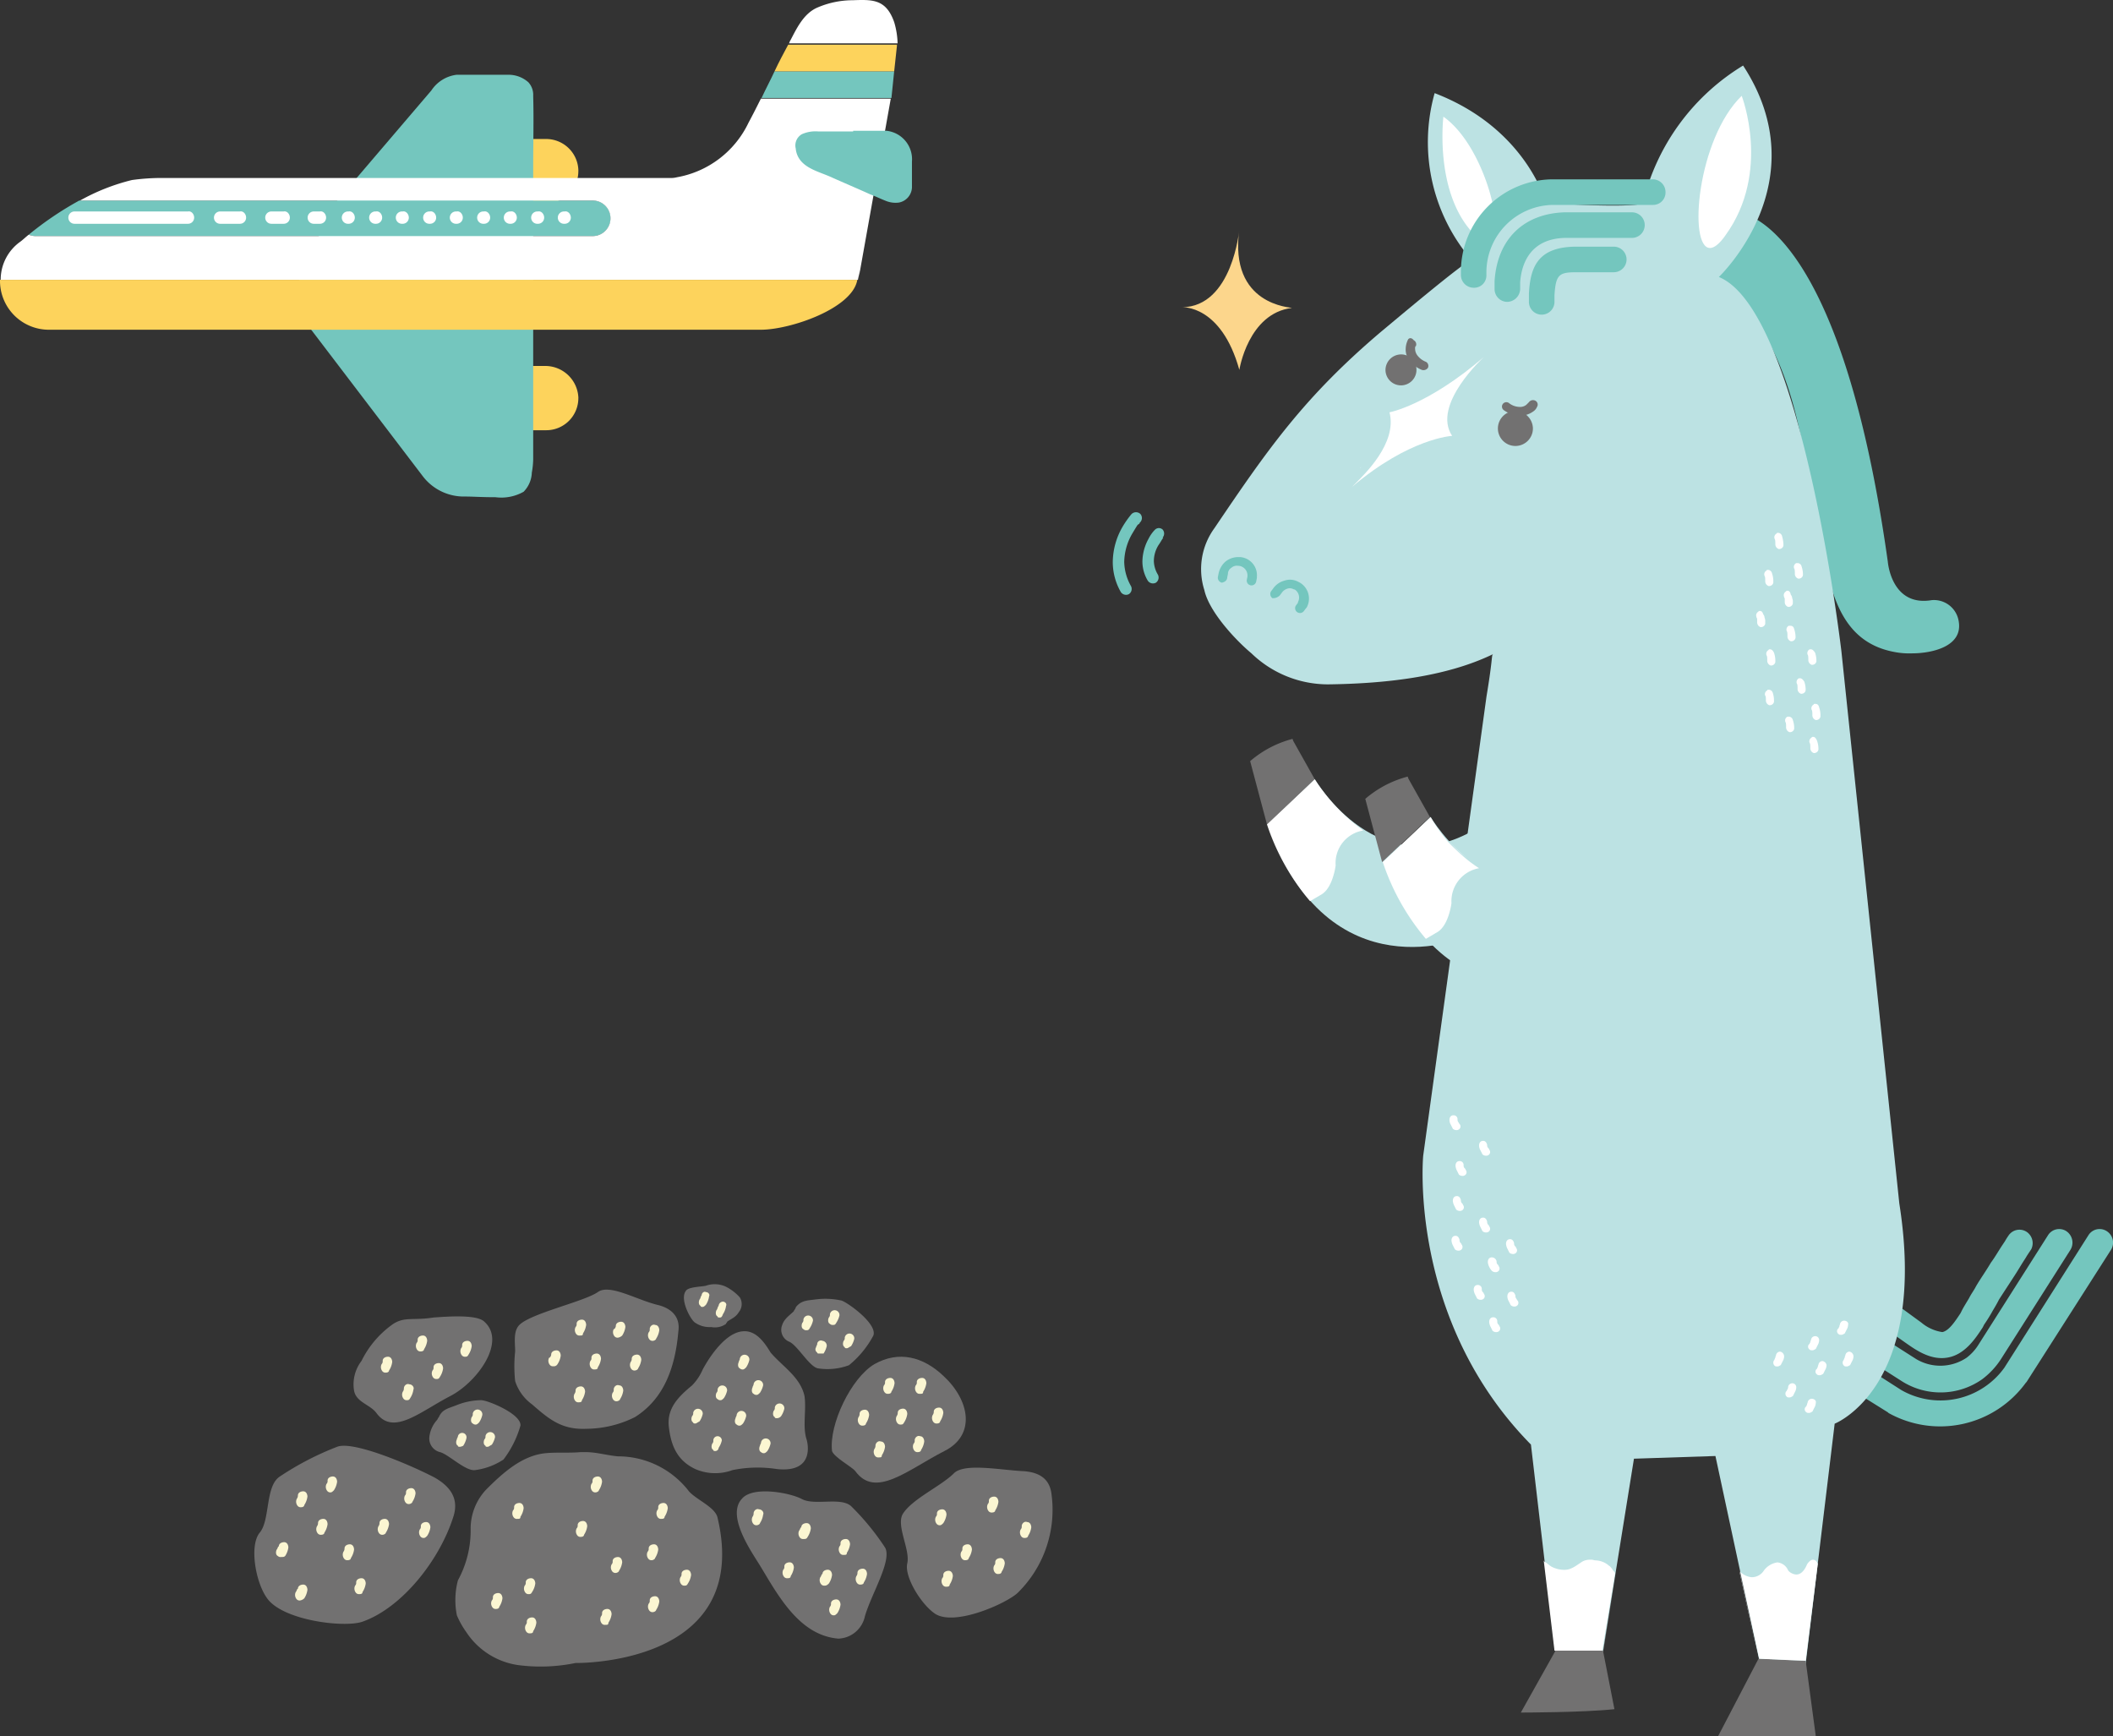 <svg xmlns="http://www.w3.org/2000/svg" viewBox="0 0 199.38 163.821">
  <rect x="0" y="0" width="199.38" height="163.821" fill="#333333" stroke="none"/>
  <defs>
    <style>
      .cls-1 {
        fill: #74c6be;
      }

      .cls-2 {
        fill: #bce2e3;
      }

      .cls-3 {
        fill: #727171;
      }

      .cls-4 {
        fill: #fff;
      }

      .cls-5 {
        fill: #92aca9;
      }

      .cls-6 {
        fill: #e4f3fa;
      }

      .cls-7 {
        fill: #fcd68c;
      }

      .cls-8 {
        fill: #fdd35c;
      }

      .cls-9 {
        fill: #fbf6d2;
      }
    </style>
  </defs>
  <g id="그룹_666" data-name="그룹 666" transform="translate(-858 -114.817)">
    <g id="그룹_664" data-name="그룹 664">
      <g id="그룹_662" data-name="그룹 662" transform="translate(963 121)">
        <path id="패스_1987" data-name="패스 1987" class="cls-1" d="M90.622,21.8s9.594,0,14.233,32.976c0,0,.318,4.257,4.13,3.622a2.36,2.36,0,0,1,2.542,1.906c.508,2.478-2.542,3.113-4.384,3.113a7.246,7.246,0,0,1-1.652-.127c-5.909-1.08-6.227-7.307-7.243-12.009-1.207-5.718-1.716-11.437-4.321-16.647-1.652-3.177-4.321-5.274-6.926-7.752Z" transform="translate(-31.722 -7.949)"/>
        <path id="패스_1988" data-name="패스 1988" class="cls-1" d="M127.952,173.086h0a1.242,1.242,0,0,0-1.716.381,5.86,5.86,0,0,0-.318.508l-.254.381c-.381.572-.7,1.144-1.08,1.652-.445.762-.953,1.461-1.4,2.224-.191.381-.445.7-.635,1.08-.254.445-.508.826-.7,1.207l-.127.254c-.508.762-1.08,1.652-1.716,1.779a3.969,3.969,0,0,1-1.97-.89l-1.652-1.207a1.226,1.226,0,0,0-1.461,1.97l1.716,1.207c.826.572,2.224,1.588,3.812,1.334,1.652-.254,2.669-1.779,3.368-2.859l.127-.254a15.2,15.2,0,0,0,.826-1.334c.191-.318.381-.635.572-1.017.445-.7.953-1.461,1.4-2.16.381-.572.7-1.144,1.08-1.716l.191-.318.381-.572a1.291,1.291,0,0,0-.445-1.652" transform="translate(-41.731 -63.038)"/>
        <path id="패스_1989" data-name="패스 1989" class="cls-1" d="M130.657,172.986a1.242,1.242,0,0,0-1.716.381L122.4,183.661a4.576,4.576,0,0,1-1.144,1.271,4.454,4.454,0,0,1-4.765.127l-2.986-1.906a1.243,1.243,0,0,0-1.334,2.1l2.986,1.906a6.82,6.82,0,0,0,7.561-.191,7.416,7.416,0,0,0,1.779-1.906l6.544-10.293a1.3,1.3,0,0,0-.381-1.779" transform="translate(-40.687 -63.001)"/>
        <path id="패스_1990" data-name="패스 1990" class="cls-1" d="M133.959,172.986a1.242,1.242,0,0,0-1.716.381L124.3,185.884a7.436,7.436,0,0,1-9.721,2.1l-2.478-1.588a1.243,1.243,0,0,0-1.334,2.1l2.542,1.588.064.064a10,10,0,0,0,12.962-2.859l.064-.064L134.4,174.7a1.288,1.288,0,0,0-.445-1.716" transform="translate(-40.176 -63.001)"/>
        <path id="패스_1991" data-name="패스 1991" class="cls-2" d="M34.083,102.869s-1.461,15.44,10.166,27.258l2.287,19.506h4.511l2.923-18.172,7.688-.254,4.321,20.142h4.13l2.8-23.192s8.832-3.431,6.1-20.777l-5.464-52.1s-3.749-32.15-11.564-35.327c0,0,9.467-8.959,2.287-19.951A20.852,20.852,0,0,0,54.8,13.025s-.762.381-7.053.064H45.711S43.932,5.973,35.163,2.605a17.062,17.062,0,0,0,3.495,15.758c-.254-.254-8.2,6.481-8.451,6.672-7.37,6.227-10.8,11.183-15.821,18.617a6.557,6.557,0,0,0-.953,5.846c.445,2.033,2.923,4.7,4.448,5.973a10.4,10.4,0,0,0,7.243,2.923c5.083-.064,10.992-.635,15.567-2.859-.191.127,0,.191-.635,4Z" transform="translate(-4.792 0)"/>
        <path id="패스_1992" data-name="패스 1992" class="cls-3" d="M24.466,100.191l2.033,3.622-4.511,4.257L20.4,102.1a10.034,10.034,0,0,1,4-2.1Z" transform="translate(-7.438 -36.462)"/>
        <path id="패스_1993" data-name="패스 1993" class="cls-3" d="M89.9,243.907h9.213l-.953-7.116-4.448-.191Z" transform="translate(-32.779 -86.268)"/>
        <path id="패스_1994" data-name="패스 1994" class="cls-3" d="M63.84,235.464l-3.24,5.782s5.846,0,8.832-.318l-1.08-5.528H63.84Z" transform="translate(-22.096 -85.831)"/>
        <path id="패스_1995" data-name="패스 1995" class="cls-4" d="M74.007,224,72.8,231.307v.064h0L74.007,224h0" transform="translate(-26.544 -81.674)"/>
        <path id="패스_1996" data-name="패스 1996" class="cls-4" d="M68.511,221.9h-.191a1.449,1.449,0,0,0-.7.191l-.572.381a2.968,2.968,0,0,1-.635.318,1.759,1.759,0,0,1-.572.064,2.589,2.589,0,0,1-1.144-.318c-.191-.127-.318-.254-.508-.381a.286.286,0,0,1-.191-.191l1.017,8.514h4.511l1.207-7.307c0-.064-.127-.191-.127-.191-.064-.064-.127-.127-.127-.191-.127-.127-.191-.254-.318-.318a2.018,2.018,0,0,0-1.271-.508c-.127,0-.254-.064-.381-.064" transform="translate(-23.335 -80.908)"/>
        <path id="패스_1997" data-name="패스 1997" class="cls-5" d="M65.7,235.5Z" transform="translate(-23.955 -85.867)"/>
        <path id="패스_1998" data-name="패스 1998" class="cls-4" d="M93.1,223.6l1.779,8.324h0l-1.779-8.2V223.6" transform="translate(-33.946 -81.528)"/>
        <path id="패스_1999" data-name="패스 1999" class="cls-4" d="M100.062,221.9c-.318,0-.572.445-.572.445-.318.762-.7.953-1.017.953a1.116,1.116,0,0,1-.762-.381,1.221,1.221,0,0,0-1.017-.762,1.929,1.929,0,0,0-1.271.762,1.345,1.345,0,0,1-1.144.635,1.711,1.711,0,0,1-1.08-.508l1.779,8.2h0l2.732.127,1.652.064,1.144-9.15c-.127-.318-.318-.381-.445-.381" transform="translate(-33.982 -80.908)"/>
        <path id="패스_2000" data-name="패스 2000" class="cls-5" d="M95.9,236.6h0l2.732.127Z" transform="translate(-34.967 -86.268)"/>
        <path id="패스_2001" data-name="패스 2001" class="cls-4" d="M49.048,7.6s-.89,7.243,2.923,11.119a1.848,1.848,0,0,0,1.271.762c1.906,0-.127-9.022-4.194-11.882" transform="translate(-17.851 -2.771)"/>
        <path id="패스_2002" data-name="패스 2002" class="cls-4" d="M91.06,4.5c-4.194,4.066-5.083,14.36-2.986,14.36.381,0,.89-.381,1.461-1.207C93.856,11.68,91.06,4.5,91.06,4.5" transform="translate(-31.716 -1.641)"/>
        <path id="패스_2003" data-name="패스 2003" class="cls-6" d="M36.827,59.6l-.127.127s.064,0,.127-.127Z" transform="translate(-13.381 -21.731)"/>
        <path id="패스_2004" data-name="패스 2004" class="cls-1" d="M16.49,74.906l.064-.318a.667.667,0,0,1,.318-.572.768.768,0,0,1,.635-.191h.064a.912.912,0,0,1,.826.953v.064l-.064.318a.449.449,0,0,0,.89.127l.064-.318h0v-.127A1.714,1.714,0,0,0,17.7,73H17.57a1.942,1.942,0,0,0-1.271.445,2.063,2.063,0,0,0-.635,1.144l-.064.318a.483.483,0,0,0,.381.508c.318-.064.508-.254.508-.508" transform="translate(-5.688 -26.617)"/>
        <path id="패스_2005" data-name="패스 2005" class="cls-1" d="M24.288,77.85l.191-.254a.988.988,0,0,1,.508-.381.752.752,0,0,1,.635.064h.064A.908.908,0,0,1,26,78.485v.064l-.191.254a.458.458,0,0,0,.762.508l.191-.254h0l.064-.064a1.755,1.755,0,0,0-.635-2.351l-.127-.064a1.625,1.625,0,0,0-1.334-.127,1.894,1.894,0,0,0-1.08.762l-.191.254a.493.493,0,0,0,.127.635.868.868,0,0,0,.7-.254" transform="translate(-8.531 -27.845)"/>
        <path id="패스_2006" data-name="패스 2006" class="cls-4" d="M51.281,162.7h0c-.254,0-.381.191-.381.445a1.178,1.178,0,0,0,.127.445l.191.381a.485.485,0,0,0,.318.127.382.382,0,0,0,.254-.064.336.336,0,0,0,.064-.508h0c0-.064-.064-.127-.127-.191a.382.382,0,0,1-.064-.254.366.366,0,0,0-.381-.381" transform="translate(-18.559 -59.323)"/>
        <path id="패스_2007" data-name="패스 2007" class="cls-4" d="M50.381,155.9h0c-.254,0-.381.191-.381.445a.918.918,0,0,0,.127.445l.191.381a.485.485,0,0,0,.318.127.382.382,0,0,0,.254-.064.336.336,0,0,0,.064-.508c-.064-.064-.064-.127-.127-.191a.382.382,0,0,1-.064-.254.366.366,0,0,0-.381-.381" transform="translate(-18.231 -56.844)"/>
        <path id="패스_2008" data-name="패스 2008" class="cls-4" d="M56.081,177h0c-.254,0-.381.191-.381.445a1.178,1.178,0,0,0,.127.445,1.329,1.329,0,0,0,.254.381.485.485,0,0,0,.318.127.382.382,0,0,0,.254-.064.336.336,0,0,0,.064-.508c0-.064-.064-.127-.127-.191a.382.382,0,0,1-.064-.254.464.464,0,0,0-.445-.381" transform="translate(-20.309 -64.537)"/>
        <path id="패스_2009" data-name="패스 2009" class="cls-4" d="M58.981,182.1h0c-.254,0-.381.191-.381.445a.918.918,0,0,0,.127.445l.191.381a.485.485,0,0,0,.318.127.382.382,0,0,0,.254-.064.336.336,0,0,0,.064-.508c-.064-.064-.064-.127-.127-.191a.382.382,0,0,1-.064-.254q-.1-.381-.381-.381" transform="translate(-21.367 -66.397)"/>
        <path id="패스_2010" data-name="패스 2010" class="cls-4" d="M56.281,185.9h0c-.254,0-.381.191-.381.445a1.178,1.178,0,0,0,.127.445l.191.381a.485.485,0,0,0,.318.127.382.382,0,0,0,.254-.064.336.336,0,0,0,.064-.508c0-.064-.064-.127-.127-.191a.382.382,0,0,1-.064-.254.366.366,0,0,0-.381-.381" transform="translate(-20.382 -67.782)"/>
        <path id="패스_2011" data-name="패스 2011" class="cls-4" d="M53.981,181.1h0c-.254,0-.381.191-.381.445a1.178,1.178,0,0,0,.127.445l.191.381a.485.485,0,0,0,.318.127.382.382,0,0,0,.254-.064.336.336,0,0,0,.064-.508c0-.064-.064-.127-.127-.191a.382.382,0,0,1-.064-.254.366.366,0,0,0-.381-.381" transform="translate(-19.543 -66.032)"/>
        <path id="패스_2012" data-name="패스 2012" class="cls-4" d="M58.781,174.3h0c-.254,0-.381.191-.381.445a1.178,1.178,0,0,0,.127.445l.191.381a.485.485,0,0,0,.318.127.382.382,0,0,0,.254-.064.336.336,0,0,0,.064-.508c0-.064-.064-.127-.127-.191a.382.382,0,0,1-.064-.254q-.1-.381-.381-.381" transform="translate(-21.294 -63.553)"/>
        <path id="패스_2013" data-name="패스 2013" class="cls-4" d="M50.681,173.8h0c-.254,0-.381.191-.381.445a1.178,1.178,0,0,0,.127.445l.191.381a.485.485,0,0,0,.318.127.382.382,0,0,0,.254-.064.336.336,0,0,0,.064-.508c0-.064-.064-.127-.127-.191a.382.382,0,0,1-.064-.254q-.1-.381-.381-.381" transform="translate(-18.34 -63.37)"/>
        <path id="패스_2014" data-name="패스 2014" class="cls-4" d="M50.881,167.9h0c-.254,0-.381.191-.381.445a1.178,1.178,0,0,0,.127.445l.191.381a.485.485,0,0,0,.318.127.382.382,0,0,0,.254-.064.336.336,0,0,0,.064-.508c0-.064-.064-.127-.127-.191a.382.382,0,0,1-.064-.254q-.1-.381-.381-.381" transform="translate(-18.413 -61.219)"/>
        <path id="패스_2015" data-name="패스 2015" class="cls-4" d="M54.781,159.7h0c-.254,0-.381.191-.381.445a.918.918,0,0,0,.127.445l.191.381a.485.485,0,0,0,.318.127.382.382,0,0,0,.254-.064.336.336,0,0,0,.064-.508c0-.064-.064-.127-.127-.191a.382.382,0,0,1-.064-.254q-.1-.381-.381-.381" transform="translate(-19.835 -58.229)"/>
        <path id="패스_2016" data-name="패스 2016" class="cls-4" d="M54.781,171.1h0c-.254,0-.381.191-.381.445a1.178,1.178,0,0,0,.127.445l.191.381a.485.485,0,0,0,.318.127.382.382,0,0,0,.254-.064.336.336,0,0,0,.064-.508c0-.064-.064-.127-.127-.191a.382.382,0,0,1-.064-.254q-.1-.381-.381-.381" transform="translate(-19.835 -62.386)"/>
        <path id="패스_2017" data-name="패스 2017" class="cls-4" d="M100.532,195.7a.4.4,0,0,0-.381.318.48.48,0,0,1-.064.254c-.064.064-.064.191-.127.191a.385.385,0,0,0,.064.508c.064.064.127.064.254.064s.191-.064.318-.127l.191-.381a.918.918,0,0,0,.127-.445.366.366,0,0,0-.381-.381h0" transform="translate(-36.422 -71.355)"/>
        <path id="패스_2018" data-name="패스 2018" class="cls-4" d="M98.732,191a.4.4,0,0,0-.381.318c0,.064-.064.127-.064.254-.064.064-.064.191-.127.254a.385.385,0,0,0,.064.508c.064.064.127.064.254.064s.191-.064.318-.127l.191-.381a.918.918,0,0,0,.127-.445.464.464,0,0,0-.381-.445h0" transform="translate(-35.766 -69.642)"/>
        <path id="패스_2019" data-name="패스 2019" class="cls-4" d="M108.221,186.4a.4.4,0,0,0-.381.318c0,.064-.064.127-.064.254-.064.064-.064.191-.127.191a.331.331,0,0,0,.064.508c.064.064.127.064.254.064s.191-.064.318-.127l.191-.381a.918.918,0,0,0,.127-.445c.064-.191-.127-.381-.381-.381h0" transform="translate(-39.218 -67.965)"/>
        <path id="패스_2020" data-name="패스 2020" class="cls-4" d="M105.021,192.4a.4.4,0,0,0-.381.318c0,.064-.064.127-.064.254-.064.064-.064.191-.127.191a.331.331,0,0,0,.064.508c.064.064.127.064.254.064s.191-.064.318-.127l.191-.381a.918.918,0,0,0,.127-.445.461.461,0,0,0-.381-.381h0" transform="translate(-38.052 -70.152)"/>
        <path id="패스_2021" data-name="패스 2021" class="cls-4" d="M103.921,188.7a.4.4,0,0,0-.381.318c0,.064-.064.127-.064.254-.064.064-.064.191-.127.191a.331.331,0,0,0,.064.508c.064.064.127.064.254.064s.191-.064.318-.127l.191-.381a.918.918,0,0,0,.127-.445.366.366,0,0,0-.381-.381h0" transform="translate(-37.651 -68.803)"/>
        <path id="패스_2022" data-name="패스 2022" class="cls-4" d="M109.032,191a.4.4,0,0,0-.381.318c0,.064-.064.127-.064.254-.064.064-.064.191-.127.254a.385.385,0,0,0,.064.508c.064.064.127.064.254.064s.191-.064.318-.127h0l.191-.381a.918.918,0,0,0,.127-.445.464.464,0,0,0-.381-.445h0" transform="translate(-39.521 -69.642)"/>
        <path id="패스_2023" data-name="패스 2023" class="cls-4" d="M103.421,198a.4.4,0,0,0-.381.318c0,.064-.064.127-.064.254-.064.064-.064.191-.127.191a.331.331,0,0,0,.064.508c.064.064.127.064.254.064s.191-.064.318-.127l.191-.381a.919.919,0,0,0,.127-.445c.064-.191-.127-.381-.381-.381h0" transform="translate(-37.468 -72.194)"/>
        <path id="패스_2024" data-name="패스 2024" class="cls-4" d="M103.8,99.7c-.064,0-.127,0-.127.064a.4.4,0,0,0-.191.508c.064.064.064.318.064.445v.064a.478.478,0,0,0,.318.445h.064a.4.4,0,0,0,.381-.318v-.127a2.284,2.284,0,0,0-.127-.7c-.127-.318-.254-.381-.381-.381" transform="translate(-37.724 -36.352)"/>
        <path id="패스_2025" data-name="패스 2025" class="cls-4" d="M97.4,86.7c-.064,0-.127,0-.127.064a.4.4,0,0,0-.191.508c.064.064.064.318.064.445v.064a.478.478,0,0,0,.318.445h.064a.4.4,0,0,0,.381-.318v-.191a2.284,2.284,0,0,0-.127-.7c-.127-.254-.254-.318-.381-.318" transform="translate(-35.391 -31.612)"/>
        <path id="패스_2026" data-name="패스 2026" class="cls-4" d="M103.5,86.7h-.127a.4.4,0,0,0-.191.508c.064.064.064.318.064.445v.064a.478.478,0,0,0,.318.445h.064a.4.4,0,0,0,.381-.318v-.127a2.284,2.284,0,0,0-.127-.7c-.127-.191-.254-.318-.381-.318" transform="translate(-37.615 -31.612)"/>
        <path id="패스_2027" data-name="패스 2027" class="cls-4" d="M95.9,81c-.064,0-.127,0-.127.064a.4.4,0,0,0-.191.508c0,.064.064.127.064.191v.318a.478.478,0,0,0,.318.445h.064a.4.4,0,0,0,.381-.318v-.191a.806.806,0,0,0-.064-.381.485.485,0,0,0-.127-.318c-.064-.254-.191-.318-.318-.318" transform="translate(-34.844 -29.534)"/>
        <path id="패스_2028" data-name="패스 2028" class="cls-4" d="M101.5,73.9h-.127a.4.4,0,0,0-.191.508c.064.064.064.318.064.445v.064a.478.478,0,0,0,.318.445h.064a.4.4,0,0,0,.381-.318v-.127a2.284,2.284,0,0,0-.127-.7.384.384,0,0,0-.381-.318" transform="translate(-36.886 -26.945)"/>
        <path id="패스_2029" data-name="패스 2029" class="cls-4" d="M100.4,83.2h-.127a.4.4,0,0,0-.191.508c.064.064.064.318.064.445v.064a.478.478,0,0,0,.318.445h.064a.4.4,0,0,0,.381-.318v-.127a2.284,2.284,0,0,0-.127-.7c-.064-.254-.191-.318-.381-.318" transform="translate(-36.484 -30.336)"/>
        <path id="패스_2030" data-name="패스 2030" class="cls-4" d="M98.6,69.4c-.064,0-.127,0-.127.064a.4.4,0,0,0-.191.508c.064.064.064.318.064.445v.064a.478.478,0,0,0,.318.445h.064a.4.4,0,0,0,.381-.318V70.48a3.188,3.188,0,0,0-.127-.762A.4.4,0,0,0,98.6,69.4" transform="translate(-35.828 -25.304)"/>
        <path id="패스_2031" data-name="패스 2031" class="cls-4" d="M97.1,74.9c-.064,0-.127,0-.127.064a.4.4,0,0,0-.191.508c.064.064.064.318.064.445v.064a.478.478,0,0,0,.318.445h.064a.4.4,0,0,0,.381-.318v-.191a2.284,2.284,0,0,0-.127-.7A.4.4,0,0,0,97.1,74.9" transform="translate(-35.281 -27.31)"/>
        <path id="패스_2032" data-name="패스 2032" class="cls-4" d="M100,78c-.064,0-.127,0-.127.064a.4.4,0,0,0-.191.508c0,.064.064.127.064.191v.318a.478.478,0,0,0,.318.445h.064a.4.4,0,0,0,.381-.318V79.08a.806.806,0,0,0-.064-.381.485.485,0,0,0-.127-.318c-.064-.318-.191-.381-.318-.381" transform="translate(-36.339 -28.44)"/>
        <path id="패스_2033" data-name="패스 2033" class="cls-4" d="M101.9,91h-.127a.4.4,0,0,0-.191.508c.064.064.064.318.064.445v.064a.478.478,0,0,0,.318.445h.064a.4.4,0,0,0,.381-.318v-.127a2.284,2.284,0,0,0-.127-.7c-.127-.191-.254-.318-.381-.318" transform="translate(-37.031 -33.18)"/>
        <path id="패스_2034" data-name="패스 2034" class="cls-4" d="M100.2,96.7h-.127a.4.4,0,0,0-.191.508c.064.064.064.318.064.445v.064a.478.478,0,0,0,.318.445h.064a.4.4,0,0,0,.381-.318v-.127a2.284,2.284,0,0,0-.127-.7.4.4,0,0,0-.381-.318" transform="translate(-36.412 -35.258)"/>
        <path id="패스_2035" data-name="패스 2035" class="cls-4" d="M104.1,94.8c-.064,0-.127,0-.127.064a.4.4,0,0,0-.191.508h0c.064.064.064.318.064.445v.064a.478.478,0,0,0,.318.445h.064a.4.4,0,0,0,.381-.318v-.191a2.284,2.284,0,0,0-.127-.7c-.064-.254-.191-.318-.381-.318" transform="translate(-37.834 -34.566)"/>
        <path id="패스_2036" data-name="패스 2036" class="cls-4" d="M97.2,92.7c-.064,0-.127,0-.127.064a.4.4,0,0,0-.191.508c.064,0,.064.254.064.381v.064a.478.478,0,0,0,.318.445h.064a.4.4,0,0,0,.381-.318v-.191a2.284,2.284,0,0,0-.127-.7A.4.4,0,0,0,97.2,92.7" transform="translate(-35.318 -33.8)"/>
        <path id="패스_2037" data-name="패스 2037" class="cls-2" d="M27.448,106s6.163,10.547,15.694,4.384l-1.334,10.484S28.782,126.523,23,110.321Z" transform="translate(-8.386 -38.649)"/>
        <path id="패스_2038" data-name="패스 2038" class="cls-4" d="M30,106" transform="translate(-10.938 -38.649)"/>
        <path id="패스_2039" data-name="패스 2039" class="cls-4" d="M27.411,106h0m0,0,0,0h0m0,0a16.134,16.134,0,0,0,4.638,4.7h0a16.134,16.134,0,0,1-4.638-4.7M22.9,110.257a21.94,21.94,0,0,0,4.066,7.243h0a22.62,22.62,0,0,1-4.066-7.243" transform="translate(-8.35 -38.649)"/>
        <path id="패스_2040" data-name="패스 2040" class="cls-4" d="M27.411,106h0L22.9,110.257a21.94,21.94,0,0,0,4.066,7.243l1.08-.635c1.08-.635,1.334-2.732,1.334-2.732a3.111,3.111,0,0,1,2.605-3.3A17.85,17.85,0,0,1,27.411,106Z" transform="translate(-8.35 -38.649)"/>
        <path id="패스_2041" data-name="패스 2041" class="cls-3" d="M41.566,105.791l2.033,3.622-4.511,4.257L37.5,107.7a10.034,10.034,0,0,1,4-2.1Z" transform="translate(-13.673 -38.503)"/>
        <path id="패스_2042" data-name="패스 2042" class="cls-2" d="M44.648,111.6s6.163,10.547,15.694,4.384l-1.334,10.484S45.982,132.123,40.2,115.921Z" transform="translate(-14.658 -40.691)"/>
        <path id="패스_2043" data-name="패스 2043" class="cls-4" d="M47.2,111.6m0,0h0m0,0h0m0,0Zm0,0a12.789,12.789,0,0,0,1.716,2.287A11.664,11.664,0,0,1,47.2,111.6" transform="translate(-17.21 -40.691)"/>
        <path id="패스_2044" data-name="패스 2044" class="cls-6" d="M46.327,115.2h0a21.1,21.1,0,0,0,1.716,1.588,10.547,10.547,0,0,1-1.716-1.588m1.716,1.588h0m0,0h0m0,.064h0m-7.942.318a21.939,21.939,0,0,0,4.066,7.243h0A22.62,22.62,0,0,1,40.1,117.17" transform="translate(-14.621 -42.004)"/>
        <path id="패스_2045" data-name="패스 2045" class="cls-4" d="M44.611,111.6h0L40.1,115.857a21.94,21.94,0,0,0,4.066,7.243l1.08-.635c1.08-.635,1.334-2.732,1.334-2.732a3.158,3.158,0,0,1,2.605-3.3,12.886,12.886,0,0,1-1.144-.826h0a21.1,21.1,0,0,1-1.716-1.588,14.78,14.78,0,0,1-1.716-2.414Z" transform="translate(-14.621 -40.691)"/>
        <path id="패스_2046" data-name="패스 2046" class="cls-4" d="M47.954,43.3c-5.337,4.575-8.9,5.21-8.9,5.21.762,2.923-2.414,5.909-3.3,6.8l-.254.254c5.464-4.638,9.467-4.829,9.467-4.829C43,47.811,47.954,43.3,47.954,43.3" transform="translate(-12.944 -15.788)"/>
        <path id="패스_2047" data-name="패스 2047" class="cls-3" d="M43.423,44.359a1.461,1.461,0,0,1-2.923,0A1.478,1.478,0,0,1,41.961,42.9a1.437,1.437,0,0,1,1.461,1.461" transform="translate(-14.767 -15.64)"/>
        <path id="패스_2048" data-name="패스 2048" class="cls-3" d="M60.5,52.952A1.652,1.652,0,1,1,58.852,51.3,1.682,1.682,0,0,1,60.5,52.952" transform="translate(-20.856 -18.705)"/>
        <path id="패스_2049" data-name="패스 2049" class="cls-3" d="M43.691,40.689a2.068,2.068,0,0,0-.191.826,1.6,1.6,0,0,0,.318,1.017,2.7,2.7,0,0,0,1.207.953.512.512,0,0,0,.572-.191.436.436,0,0,0-.191-.572,1.846,1.846,0,0,1-.826-.635,1.025,1.025,0,0,1-.191-.572.476.476,0,0,1,.064-.318v-.064h0l-.191-.064.191.127h0l-.191-.064.191.127a.436.436,0,0,0-.191-.572c-.254-.318-.508-.191-.572,0" transform="translate(-15.861 -14.765)"/>
        <path id="패스_2050" data-name="패스 2050" class="cls-3" d="M60.34,49.889l.191.127-.191-.127h0l.191.127-.191-.127h0l-.254.254a.949.949,0,0,1-.635.191,1.683,1.683,0,0,1-1.017-.381.414.414,0,0,0-.445.7,2.707,2.707,0,0,0,1.525.508,2.093,2.093,0,0,0,1.207-.381.946.946,0,0,0,.381-.445.414.414,0,0,0-.127-.572.477.477,0,0,0-.635.127" transform="translate(-21.073 -18.12)"/>
        <path id="패스_2051" data-name="패스 2051" class="cls-1" d="M5.544,68.886a3.469,3.469,0,0,0-.572.826,4.574,4.574,0,0,0-.572,2.1,3.526,3.526,0,0,0,.508,1.843.589.589,0,0,0,.762.191.589.589,0,0,0,.191-.762,2.633,2.633,0,0,1-.381-1.271,2.877,2.877,0,0,1,.445-1.525,5.861,5.861,0,0,0,.318-.508c.064-.064.064-.127.127-.127h0l-.127-.127.064.064h0l-.064-.064.064.064a.58.58,0,0,0,0-.762.519.519,0,0,0-.762.064" transform="translate(-1.604 -25.044)"/>
        <path id="패스_2052" data-name="패스 2052" class="cls-1" d="M1.779,66.5a9.035,9.035,0,0,0-.89,1.271A6.741,6.741,0,0,0,0,71.015a5.687,5.687,0,0,0,.762,2.859.589.589,0,0,0,.762.191.589.589,0,0,0,.191-.762,4.809,4.809,0,0,1-.635-2.287,5.51,5.51,0,0,1,.762-2.669c.191-.318.381-.635.508-.826q.191-.1.191-.191l.064-.064h0l-.127-.127.127.127h0l-.127-.127.127.127a.58.58,0,0,0,0-.762.6.6,0,0,0-.826,0" transform="translate(0 -24.187)"/>
        <path id="패스_2053" data-name="패스 2053" class="cls-7" d="M15.7,24.3s-.635,7.307-5.4,7.37c0,0,3.685-.254,5.4,5.909,0,0,.826-5.337,4.956-5.846,0-.064-5.973-.191-4.956-7.434" transform="translate(-3.756 -8.86)"/>
        <path id="패스_2054" data-name="패스 2054" class="cls-1" d="M63.007,33.317A1.206,1.206,0,0,1,61.8,32.11v-.762c.127-2.669.953-4.448,4.511-4.448h3.495a1.207,1.207,0,1,1,0,2.414H66.311c-1.652,0-1.97.191-2.1,2.16v.635a1.206,1.206,0,0,1-1.207,1.207" transform="translate(-22.533 -9.808)"/>
        <path id="패스_2055" data-name="패스 2055" class="cls-1" d="M57.907,30.251A1.206,1.206,0,0,1,56.7,29.043v-.762c.254-3.939,2.732-6.354,6.608-6.481h6.354a1.207,1.207,0,1,1,0,2.414h-6.29c-3.24.064-4.13,2.351-4.257,4.194v.635a1.249,1.249,0,0,1-1.207,1.207" transform="translate(-20.674 -7.949)"/>
        <path id="패스_2056" data-name="패스 2056" class="cls-1" d="M52.907,27.13A1.206,1.206,0,0,1,51.7,25.922V25.6a8.718,8.718,0,0,1,8.7-8.7h9.4a1.206,1.206,0,0,1,1.207,1.207,1.168,1.168,0,0,1-1.207,1.207h-9.34a6.373,6.373,0,0,0-6.354,6.354v.318a1.155,1.155,0,0,1-1.207,1.144" transform="translate(-18.851 -6.162)"/>
      </g>
      <g id="그룹_663" data-name="그룹 663" transform="translate(858 114.851)">
        <path id="패스_3012" data-name="패스 3012" class="cls-8" d="M76.685,23.332a3.028,3.028,0,0,1-3.032,3.032H65.332A3.028,3.028,0,0,1,62.3,23.332h0A3.028,3.028,0,0,1,65.332,20.3h8.257a3.043,3.043,0,0,1,3.1,3.032Z" transform="translate(-22.113 -7.217)"/>
        <path id="패스_3013" data-name="패스 3013" class="cls-8" d="M76.685,56.532a3.028,3.028,0,0,1-3.032,3.032H65.332A3.028,3.028,0,0,1,62.3,56.532h0A3.028,3.028,0,0,1,65.332,53.5h8.257a3.127,3.127,0,0,1,3.1,3.032Z" transform="translate(-22.113 -19.001)"/>
        <path id="패스_3014" data-name="패스 3014" class="cls-1" d="M42.4,32.316,54.979,48.829A4.869,4.869,0,0,0,58.913,50.7c.774,0,1.548.065,2.9.065a4.266,4.266,0,0,0,2.645-.516,2.712,2.712,0,0,0,.774-1.806,7.9,7.9,0,0,0,.129-1.226v-27.8c0-2.129.064-4.322,0-6.515a1.757,1.757,0,0,0-.452-1.29,2.81,2.81,0,0,0-1.871-.71h-4.9a3.349,3.349,0,0,0-2.387,1.484L46.335,23.414Z" transform="translate(-15.05 -3.881)"/>
        <g id="그룹_585" data-name="그룹 585" transform="translate(2.709 -0.034)">
          <path id="패스_3015" data-name="패스 3015" class="cls-4" d="M125.334,2.052C124.56-.141,123.27-.077,121.4-.012a8.452,8.452,0,0,0-3.354.71c-1.29.581-1.935,2-2.516,3.1h0c-.065.065-.065.194-.129.258h10.256A7.591,7.591,0,0,0,125.334,2.052Z" transform="translate(-43.67 0.034)"/>
          <path id="패스_3016" data-name="패스 3016" class="cls-1" d="M57.353,29.3H8.973A31.116,31.116,0,0,0,4.2,32.525a1.884,1.884,0,0,0,.581.129H57.417a1.678,1.678,0,1,0-.065-3.354Z" transform="translate(-4.2 -10.378)"/>
          <path id="패스_3017" data-name="패스 3017" class="cls-1" d="M112.626,10.4c-.387.839-.839,1.677-1.226,2.516h12.256l.258-2.516Z" transform="translate(-42.25 -3.67)"/>
          <path id="패스_3018" data-name="패스 3018" class="cls-8" d="M124.589,9.016l.258-2.387V6.5H114.59c-.452.839-.9,1.677-1.29,2.516Z" transform="translate(-42.924 -2.285)"/>
        </g>
        <path id="패스_3019" data-name="패스 3019" class="cls-4" d="M21.869,31.476a.578.578,0,0,1-.581.581H10.581A.578.578,0,0,1,10,31.476h0a.578.578,0,0,1,.581-.581H21.289c.323-.065.581.258.581.581Z" transform="translate(-3.549 -10.975)"/>
        <path id="패스_3020" data-name="패스 3020" class="cls-4" d="M34.332,31.476a.578.578,0,0,1-.581.581H31.881a.578.578,0,0,1-.581-.581h0a.578.578,0,0,1,.581-.581h1.871c.323-.065.581.258.581.581Z" transform="translate(-11.11 -10.975)"/>
        <path id="패스_3021" data-name="패스 3021" class="cls-4" d="M41.122,31.476a.578.578,0,0,1-.581.581H39.381a.578.578,0,0,1-.581-.581h0a.578.578,0,0,1,.581-.581h1.161c.323-.065.581.258.581.581Z" transform="translate(-13.772 -10.975)"/>
        <path id="패스_3022" data-name="패스 3022" class="cls-4" d="M46.742,31.476a.578.578,0,0,1-.581.581h-.581A.578.578,0,0,1,45,31.476h0a.578.578,0,0,1,.581-.581h.581c.323-.065.581.258.581.581Z" transform="translate(-15.972 -10.975)"/>
        <path id="패스_3023" data-name="패스 3023" class="cls-4" d="M51.226,31.476a.578.578,0,0,1-.581.581h-.065A.578.578,0,0,1,50,31.476h0a.578.578,0,0,1,.581-.581h.065c.323-.065.581.258.581.581Z" transform="translate(-17.747 -10.975)"/>
        <path id="패스_3024" data-name="패스 3024" class="cls-4" d="M55.226,31.476a.578.578,0,0,1-.581.581h-.065A.578.578,0,0,1,54,31.476h0a.578.578,0,0,1,.581-.581h.065c.323-.065.581.258.581.581Z" transform="translate(-19.167 -10.975)"/>
        <path id="패스_3025" data-name="패스 3025" class="cls-4" d="M59.126,31.476a.578.578,0,0,1-.581.581h-.065a.578.578,0,0,1-.581-.581h0a.578.578,0,0,1,.581-.581h.065c.323-.065.581.258.581.581Z" transform="translate(-20.551 -10.975)"/>
        <path id="패스_3026" data-name="패스 3026" class="cls-4" d="M63.126,31.476a.578.578,0,0,1-.581.581h-.065a.578.578,0,0,1-.581-.581h0a.578.578,0,0,1,.581-.581h.065c.323-.065.581.258.581.581Z" transform="translate(-21.971 -10.975)"/>
        <path id="패스_3027" data-name="패스 3027" class="cls-4" d="M67.026,31.476a.578.578,0,0,1-.581.581h-.065a.578.578,0,0,1-.581-.581h0a.578.578,0,0,1,.581-.581h.065c.323-.065.581.258.581.581Z" transform="translate(-23.355 -10.975)"/>
        <path id="패스_3028" data-name="패스 3028" class="cls-4" d="M71.026,31.476a.578.578,0,0,1-.581.581h-.065a.578.578,0,0,1-.581-.581h0a.578.578,0,0,1,.581-.581h.065c.323-.065.581.258.581.581Z" transform="translate(-24.775 -10.975)"/>
        <path id="패스_3029" data-name="패스 3029" class="cls-4" d="M74.926,31.476a.578.578,0,0,1-.581.581h-.065a.578.578,0,0,1-.581-.581h0a.578.578,0,0,1,.581-.581h.065c.323-.065.581.258.581.581Z" transform="translate(-26.159 -10.975)"/>
        <path id="패스_3030" data-name="패스 3030" class="cls-4" d="M78.926,31.476a.578.578,0,0,1-.581.581h-.065a.578.578,0,0,1-.581-.581h0a.578.578,0,0,1,.581-.581h.065c.323-.065.581.258.581.581Z" transform="translate(-27.579 -10.975)"/>
        <path id="패스_3031" data-name="패스 3031" class="cls-4" d="M82.826,31.476a.578.578,0,0,1-.581.581h-.065a.578.578,0,0,1-.581-.581h0a.578.578,0,0,1,.581-.581h.065c.323-.065.581.258.581.581Z" transform="translate(-28.963 -10.975)"/>
        <g id="그룹_586" data-name="그룹 586" transform="translate(0 9.277)">
          <path id="패스_3032" data-name="패스 3032" class="cls-4" d="M81.184,30.526l-.129.839L84.087,14.4H71.83c-.387.774-.774,1.548-1.161,2.258a9.271,9.271,0,0,1-6.773,5.16,2.194,2.194,0,0,1-.645.065H15.323a20.289,20.289,0,0,0-2.838.194,19.5,19.5,0,0,0-4.9,1.935H55.962a1.677,1.677,0,0,1,0,3.354H3.325a1.883,1.883,0,0,1-.581-.129c-.258.194-.516.452-.774.645A4.4,4.4,0,0,0,.1,31.494H80.99C80.99,31.43,81.184,30.591,81.184,30.526Z" transform="translate(-0.035 -14.4)"/>
          <path id="패스_3033" data-name="패스 3033" class="cls-8" d="M4.58,45.609H71.795c2.774,0,8.644-2,9.1-4.709H0v.065A4.612,4.612,0,0,0,4.58,45.609Z" transform="translate(0 -23.806)"/>
        </g>
        <path id="패스_3034" data-name="패스 3034" class="cls-1" d="M121.81,19.1h3.161a2.7,2.7,0,0,1,2.387,2.9v2.451a1.513,1.513,0,0,1-1.226,1.419,2.4,2.4,0,0,1-1.161-.129c-.516-.194-1.032-.452-1.548-.645-1.29-.581-2.516-1.1-3.806-1.677-1.032-.452-2.387-.774-2.967-1.806a2.1,2.1,0,0,1-.258-.839,1.219,1.219,0,0,1,.581-1.355,3.147,3.147,0,0,1,1.548-.258h3.29Z" transform="translate(-41.307 -6.791)"/>
      </g>
    </g>
    <g id="그룹_665" data-name="그룹 665" transform="translate(882.009 236.039)">
      <g id="그룹_575" data-name="그룹 575">
        <path id="패스_2907" data-name="패스 2907" class="cls-3" d="M31.2,15.8h-.4c-1.1.1-2.2,0-3.3.1-2.2.2-4,1.8-5.6,3.4a5.367,5.367,0,0,0-1.5,3.8,9.77,9.77,0,0,1-1.2,4.8,7.318,7.318,0,0,0-.1,3.3,8.272,8.272,0,0,0,.9,1.6,7.046,7.046,0,0,0,4.9,3.1,16.346,16.346,0,0,0,5.4-.2S47,36,43.7,22c-.2-1-2-1.7-2.7-2.5a8.431,8.431,0,0,0-6.7-3.3C33.2,16.1,32.3,15.8,31.2,15.8Z"/>
        <path id="패스_2908" data-name="패스 2908" class="cls-3" d="M11.5,12.1c1.6,2.2,4.1-.1,7-1.6,2.5-1.3,5.3-5.1,3.2-7-.7-.7-3.4-.5-4.8-.4-1.9.3-2.7-.1-3.8.6a9.217,9.217,0,0,0-3,3.5A3.617,3.617,0,0,0,9.4,10C9.6,11.1,10.9,11.3,11.5,12.1Z"/>
        <path id="패스_2909" data-name="패스 2909" class="cls-3" d="M56.7,17.6c1.9,2.6,4.9-.1,8.4-1.9,3-1.5,2.4-4.8-.1-7.1-1.9-1.8-4.2-2.4-6.5-1.1-2.2,1.3-4.3,5.7-4,8.2C54.7,16.3,56.4,17.2,56.7,17.6Z"/>
        <path id="패스_2910" data-name="패스 2910" class="cls-3" d="M17,18.2c-2.3-1.2-7.7-3.5-9.2-2.9a27.665,27.665,0,0,0-5.4,2.8C1,19,1.5,22.2.5,23.4s-.4,4.7.7,6.2c1.5,2.1,7.3,2.8,9,2.2,3.7-1.3,7.3-5.8,8.6-10C19.3,20.1,18.4,19,17,18.2Z"/>
        <path id="패스_2911" data-name="패스 2911" class="cls-3" d="M57.6,31.3c.6-2.1,2.6-5.3,1.9-6.5a23.711,23.711,0,0,0-3.2-3.9c-1-.9-3.5,0-4.7-.7-1.2-.6-4.6-1.2-5.6,0-1.5,1.6.9,5,1.7,6.3,1.7,2.8,3.7,6.6,7.4,6.9A2.653,2.653,0,0,0,57.6,31.3Z"/>
        <path id="패스_2912" data-name="패스 2912" class="cls-3" d="M38,1.9c-2-.5-4.5-2-5.6-1.2-1.3.9-6.3,2-7.4,3.1-.6.6-.4,1.7-.4,2.5a13.1,13.1,0,0,0,0,2.8,4.355,4.355,0,0,0,1.6,2.2c1.6,1.4,2.8,2.4,5.1,2.3a10.388,10.388,0,0,0,4.6-1.1c2.7-1.7,3.8-4.6,4.1-8.1C40.2,3,39.3,2.2,38,1.9Z"/>
        <path id="패스_2913" data-name="패스 2913" class="cls-3" d="M72.6,17.6c-2.2-.1-5.6-.8-6.6.2-1.2,1.2-3.9,2.4-4.8,3.8-.7,1.1.7,3.4.4,4.7s1.4,4,2.7,4.8c1.9,1.1,6.6-1,7.7-2a10.976,10.976,0,0,0,3.2-9.4C75,18.2,73.9,17.7,72.6,17.6Z"/>
        <path id="패스_2914" data-name="패스 2914" class="cls-3" d="M52.1,14.6s1,3.2-2.8,2.8a11.864,11.864,0,0,0-4.2.1,4.711,4.711,0,0,1-3.5-.1c-1.7-.8-2.3-2.2-2.5-4s1-2.9,2.2-3.9a4.924,4.924,0,0,0,1-1.5c.7-1.3,2.2-3.5,3.8-3.6,1.2-.1,2,1,2.6,2,1.1,1.3,2.8,2.3,3.2,4.1C52.1,11.8,51.7,13.4,52.1,14.6Z"/>
        <path id="패스_2915" data-name="패스 2915" class="cls-3" d="M44.6,3.5c.4-.3.8-.4,1.1-.9a1.216,1.216,0,0,0,.1-1.4,4.485,4.485,0,0,0-1.3-1A2.484,2.484,0,0,0,42.6.1c-.4.1-1.7.1-1.9.5-.6.8.5,2.8.9,3a2.41,2.41,0,0,0,1.5.4,1.817,1.817,0,0,0,1.4-.3C44.5,3.6,44.6,3.6,44.6,3.5Z"/>
        <path id="패스_2916" data-name="패스 2916" class="cls-3" d="M17.2,12.8a2.928,2.928,0,0,0-.7,1.6,1.332,1.332,0,0,0,1,1.4c.8.2,2.4,1.8,3.3,1.7a6.3,6.3,0,0,0,2.7-1,9.624,9.624,0,0,0,1.6-3.2c.1-1.1-3.1-2.4-3.7-2.4a6.436,6.436,0,0,0-2.4.5c-.8.3-1.3.4-1.6,1.1C17.3,12.6,17.3,12.7,17.2,12.8Z"/>
        <path id="패스_2917" data-name="패스 2917" class="cls-3" d="M50.9,2.5c-.4.4-.9.7-1.1,1.3a1.217,1.217,0,0,0,.7,1.6c.8.4,1.9,2.4,2.7,2.5a5.789,5.789,0,0,0,2.9-.3,9.1,9.1,0,0,0,2.3-2.8c.4-1.1-2.4-3.1-3-3.3a7.017,7.017,0,0,0-2.5-.1c-.8.1-1.3.1-1.8.7C51,2.4,50.9,2.4,50.9,2.5Z"/>
      </g>
      <g id="그룹_576" data-name="그룹 576">
        <path id="패스_2918" data-name="패스 2918" class="cls-9" d="M30.6,11.1a.367.367,0,0,1-.3-.1.616.616,0,0,1-.1-.7.494.494,0,0,0,.1-.3c0-.3.3-.4.5-.4.3,0,.4.3.4.5a1.909,1.909,0,0,1-.3.8C30.9,11.1,30.7,11.1,30.6,11.1Z"/>
        <path id="패스_2919" data-name="패스 2919" class="cls-9" d="M28.2,7.7a.367.367,0,0,1-.3-.1.616.616,0,0,1-.1-.7c.1,0,.2-.2.2-.3,0-.3.3-.4.5-.4.3,0,.4.3.4.5a1.909,1.909,0,0,1-.3.8A.4.4,0,0,1,28.2,7.7Z"/>
        <path id="패스_2920" data-name="패스 2920" class="cls-9" d="M34.3,5a.367.367,0,0,1-.3-.1.616.616,0,0,1-.1-.7c.1,0,.2-.2.2-.3,0-.3.3-.4.5-.4.3,0,.4.3.4.5a1.909,1.909,0,0,1-.3.8A.758.758,0,0,1,34.3,5Z"/>
        <path id="패스_2921" data-name="패스 2921" class="cls-9" d="M43.9,3.1c-.1,0-.2,0-.2-.1-.2-.1-.2-.4-.1-.6.1-.1.1-.3.2-.4a.43.43,0,0,1,.4-.4c.2,0,.4.2.3.4a1.909,1.909,0,0,1-.3.8C44.1,3.1,44,3.1,43.9,3.1Z"/>
        <path id="패스_2922" data-name="패스 2922" class="cls-9" d="M42.3,2.1c-.1,0-.2,0-.2-.1-.2-.1-.2-.4-.1-.6.1-.1.1-.3.2-.4,0-.2.2-.4.4-.3.2,0,.4.2.3.4a1.909,1.909,0,0,1-.3.8C42.5,2,42.4,2.1,42.3,2.1Z"/>
        <path id="패스_2923" data-name="패스 2923" class="cls-9" d="M32.1,8a.367.367,0,0,1-.3-.1.616.616,0,0,1-.1-.7.367.367,0,0,0,.1-.3c0-.3.3-.4.5-.4.3,0,.4.3.4.5a1.909,1.909,0,0,1-.3.8C32.4,8,32.2,8,32.1,8Z"/>
        <path id="패스_2924" data-name="패스 2924" class="cls-9" d="M30.7,4.8a.367.367,0,0,1-.3-.1.616.616,0,0,1-.1-.7.367.367,0,0,0,.1-.3c0-.3.3-.4.5-.4.3,0,.4.3.4.5a1.909,1.909,0,0,1-.3.8C31,4.8,30.9,4.8,30.7,4.8Z"/>
        <path id="패스_2925" data-name="패스 2925" class="cls-9" d="M14.4,10.9a.367.367,0,0,1-.3-.1.616.616,0,0,1-.1-.7.494.494,0,0,0,.1-.3c0-.3.3-.5.5-.4.3,0,.5.3.4.5a1.909,1.909,0,0,1-.3.8C14.6,10.9,14.5,10.9,14.4,10.9Z"/>
        <path id="패스_2926" data-name="패스 2926" class="cls-9" d="M12.4,8.3a.367.367,0,0,1-.3-.1.616.616,0,0,1-.1-.7.367.367,0,0,0,.1-.3c0-.3.3-.4.5-.4.3,0,.4.3.4.5a1.909,1.909,0,0,1-.3.8C12.7,8.2,12.6,8.3,12.4,8.3Z"/>
        <path id="패스_2927" data-name="패스 2927" class="cls-9" d="M15.7,6.3a.367.367,0,0,1-.3-.1.616.616,0,0,1-.1-.7.367.367,0,0,0,.1-.3c0-.3.3-.4.5-.4.3,0,.4.3.4.5a1.909,1.909,0,0,1-.3.8C16,6.2,15.9,6.3,15.7,6.3Z"/>
        <path id="패스_2928" data-name="패스 2928" class="cls-9" d="M19.9,6.8a.367.367,0,0,1-.3-.1.616.616,0,0,1-.1-.7.367.367,0,0,0,.1-.3c0-.3.3-.4.5-.4.3,0,.4.3.4.5a1.909,1.909,0,0,1-.3.8C20.1,6.8,20,6.8,19.9,6.8Z"/>
        <path id="패스_2929" data-name="패스 2929" class="cls-9" d="M17.2,8.9a.367.367,0,0,1-.3-.1.616.616,0,0,1-.1-.7.367.367,0,0,0,.1-.3c0-.3.3-.4.5-.4.3,0,.4.3.4.5a1.909,1.909,0,0,1-.3.8C17.4,8.9,17.3,8.9,17.2,8.9Z"/>
        <path id="패스_2930" data-name="패스 2930" class="cls-9" d="M37.5,26a.367.367,0,0,1-.3-.1.616.616,0,0,1-.1-.7.367.367,0,0,0,.1-.3c0-.3.3-.4.5-.4.3,0,.4.3.4.5a1.909,1.909,0,0,1-.3.8C37.8,25.9,37.6,26,37.5,26Z"/>
        <path id="패스_2931" data-name="패스 2931" class="cls-9" d="M22.8,30.6a.367.367,0,0,1-.3-.1.616.616,0,0,1-.1-.7.367.367,0,0,0,.1-.3c0-.3.3-.4.5-.4.3,0,.4.3.4.5a1.909,1.909,0,0,1-.3.8C23.1,30.5,23,30.6,22.8,30.6Z"/>
        <path id="패스_2932" data-name="패스 2932" class="cls-9" d="M40.6,28.4a.367.367,0,0,1-.3-.1.616.616,0,0,1-.1-.7.367.367,0,0,0,.1-.3c0-.3.3-.4.5-.4.3,0,.4.3.4.5a1.909,1.909,0,0,1-.3.8C40.8,28.4,40.7,28.4,40.6,28.4Z"/>
        <path id="패스_2933" data-name="패스 2933" class="cls-9" d="M34.1,27.2a.367.367,0,0,1-.3-.1.616.616,0,0,1-.1-.7.367.367,0,0,0,.1-.3c0-.3.3-.4.5-.4.3,0,.4.3.4.5a1.909,1.909,0,0,1-.3.8C34.4,27.1,34.2,27.2,34.1,27.2Z"/>
        <path id="패스_2934" data-name="패스 2934" class="cls-9" d="M25.9,29.2a.367.367,0,0,1-.3-.1.616.616,0,0,1-.1-.7.367.367,0,0,0,.1-.3c0-.3.3-.4.5-.4.3,0,.4.3.4.5a1.909,1.909,0,0,1-.3.8C26.1,29.2,26,29.2,25.9,29.2Z"/>
        <path id="패스_2935" data-name="패스 2935" class="cls-9" d="M33.1,32.1a.367.367,0,0,1-.3-.1.616.616,0,0,1-.1-.7.367.367,0,0,0,.1-.3c0-.3.3-.4.5-.4.3,0,.4.3.4.5a1.909,1.909,0,0,1-.3.8C33.4,32.1,33.3,32.1,33.1,32.1Z"/>
        <path id="패스_2936" data-name="패스 2936" class="cls-9" d="M32.2,19.6a.367.367,0,0,1-.3-.1.616.616,0,0,1-.1-.7.367.367,0,0,0,.1-.3c0-.3.3-.4.5-.4.3,0,.4.3.4.5a1.909,1.909,0,0,1-.3.8C32.5,19.5,32.3,19.6,32.2,19.6Z"/>
        <path id="패스_2937" data-name="패스 2937" class="cls-9" d="M26,32.9a.367.367,0,0,1-.3-.1.616.616,0,0,1-.1-.7.367.367,0,0,0,.1-.3c0-.3.3-.4.5-.4.3,0,.4.3.4.5a1.909,1.909,0,0,1-.3.8C26.3,32.9,26.1,32.9,26,32.9Z"/>
        <path id="패스_2938" data-name="패스 2938" class="cls-9" d="M24.8,22.1a.367.367,0,0,1-.3-.1.616.616,0,0,1-.1-.7.367.367,0,0,0,.1-.3c0-.3.3-.4.5-.4.3,0,.4.3.4.5a1.909,1.909,0,0,1-.3.8C25.1,22.1,25,22.1,24.8,22.1Z"/>
        <path id="패스_2939" data-name="패스 2939" class="cls-9" d="M37.6,30.9a.367.367,0,0,1-.3-.1.616.616,0,0,1-.1-.7.367.367,0,0,0,.1-.3c0-.3.3-.4.5-.4.3,0,.4.3.4.5a1.909,1.909,0,0,1-.3.8C37.9,30.8,37.7,30.9,37.6,30.9Z"/>
        <path id="패스_2940" data-name="패스 2940" class="cls-9" d="M35.9,8.1a.367.367,0,0,1-.3-.1.616.616,0,0,1-.1-.7.494.494,0,0,0,.1-.3c0-.3.3-.4.5-.4.3,0,.4.3.4.5a1.909,1.909,0,0,1-.3.8C36.2,8,36,8.1,35.9,8.1Z"/>
        <path id="패스_2941" data-name="패스 2941" class="cls-9" d="M37.6,5.3a.367.367,0,0,1-.3-.1.616.616,0,0,1-.1-.7.367.367,0,0,0,.1-.3c0-.3.3-.5.5-.4.3,0,.4.3.4.5a1.909,1.909,0,0,1-.3.8C37.9,5.2,37.7,5.3,37.6,5.3Z"/>
        <path id="패스_2942" data-name="패스 2942" class="cls-9" d="M34.2,11a.367.367,0,0,1-.3-.1.616.616,0,0,1-.1-.7.367.367,0,0,0,.1-.3c0-.3.3-.5.5-.4.3,0,.4.3.4.5a1.909,1.909,0,0,1-.3.8C34.5,10.9,34.3,11,34.2,11Z"/>
        <path id="패스_2943" data-name="패스 2943" class="cls-9" d="M43.5,15.7c-.1,0-.2,0-.2-.1-.2-.1-.2-.4-.1-.6a.367.367,0,0,0,.1-.3.4.4,0,0,1,.8,0,2.118,2.118,0,0,1-.3.7A.319.319,0,0,1,43.5,15.7Z"/>
        <path id="패스_2944" data-name="패스 2944" class="cls-9" d="M41.6,13.1c-.1,0-.2,0-.2-.1-.2-.1-.2-.4-.1-.6a.367.367,0,0,0,.1-.3.453.453,0,0,1,.9.1,2.118,2.118,0,0,1-.3.7C41.8,13,41.7,13.1,41.6,13.1Z"/>
        <path id="패스_2945" data-name="패스 2945" class="cls-9" d="M46.1,8a.367.367,0,0,1-.3-.1c-.2-.1-.2-.4-.1-.6,0-.1.1-.2.1-.3a.453.453,0,0,1,.9.1,2.118,2.118,0,0,1-.3.7C46.3,7.9,46.2,8,46.1,8Z"/>
        <path id="패스_2946" data-name="패스 2946" class="cls-9" d="M45.8,13.3a.367.367,0,0,1-.3-.1c-.2-.1-.2-.4-.1-.6,0-.1.1-.2.1-.3a.453.453,0,0,1,.9.1,2.118,2.118,0,0,1-.3.7C46,13.2,45.9,13.3,45.8,13.3Z"/>
        <path id="패스_2947" data-name="패스 2947" class="cls-9" d="M47.4,10.4a.367.367,0,0,1-.3-.1c-.2-.1-.2-.4-.1-.6,0-.1.1-.2.1-.3a.453.453,0,0,1,.9.1,2.118,2.118,0,0,1-.3.7C47.6,10.3,47.5,10.4,47.4,10.4Z"/>
        <path id="패스_2948" data-name="패스 2948" class="cls-9" d="M49.3,12.6c-.1,0-.2,0-.2-.1-.2-.1-.2-.4-.1-.6a.367.367,0,0,0,.1-.3.453.453,0,0,1,.9.1,2.118,2.118,0,0,1-.3.7A.52.52,0,0,1,49.3,12.6Z"/>
        <path id="패스_2949" data-name="패스 2949" class="cls-9" d="M48.1,15.9a.367.367,0,0,1-.3-.1c-.2-.1-.2-.4-.1-.6,0-.1.1-.2.1-.3a.453.453,0,0,1,.9.1,2.118,2.118,0,0,1-.3.7C48.3,15.8,48.2,15.9,48.1,15.9Z"/>
        <path id="패스_2950" data-name="패스 2950" class="cls-9" d="M44,10.9a.367.367,0,0,1-.3-.1c-.2-.1-.2-.4-.1-.6a.367.367,0,0,0,.1-.3.453.453,0,0,1,.9.1,2.118,2.118,0,0,1-.3.7C44.2,10.8,44.1,10.9,44,10.9Z"/>
        <path id="패스_2951" data-name="패스 2951" class="cls-9" d="M54.6,3.8a.367.367,0,0,1-.3-.1c-.2-.1-.2-.4-.1-.6a.367.367,0,0,0,.1-.3.453.453,0,0,1,.9.1,2.118,2.118,0,0,1-.3.7C54.8,3.8,54.7,3.8,54.6,3.8Z"/>
        <path id="패스_2952" data-name="패스 2952" class="cls-9" d="M53.3,6.5c-.1,0-.2,0-.2-.1a.348.348,0,0,1-.1-.5c0-.1.1-.2.1-.3a.35.35,0,0,1,.5-.3.458.458,0,0,1,.4.5,2.118,2.118,0,0,1-.3.7Z"/>
        <path id="패스_2953" data-name="패스 2953" class="cls-9" d="M52.1,4.3a.367.367,0,0,1-.3-.1c-.2-.1-.2-.4-.1-.6a.367.367,0,0,0,.1-.3.453.453,0,0,1,.9.1,2.118,2.118,0,0,1-.3.7C52.3,4.3,52.2,4.3,52.1,4.3Z"/>
        <path id="패스_2954" data-name="패스 2954" class="cls-9" d="M55.9,6c-.1,0-.2,0-.2-.1-.2-.1-.2-.4-.1-.6a.367.367,0,0,0,.1-.3.453.453,0,0,1,.9.1,2.118,2.118,0,0,1-.3.7C56.1,5.9,56,6,55.9,6Z"/>
        <path id="패스_2955" data-name="패스 2955" class="cls-9" d="M20.9,13.2a.367.367,0,0,1-.3-.1c-.2-.1-.2-.4-.1-.6a.367.367,0,0,0,.1-.3.453.453,0,1,1,.9.1,2.118,2.118,0,0,1-.3.7C21.1,13.1,21,13.2,20.9,13.2Z"/>
        <path id="패스_2956" data-name="패스 2956" class="cls-9" d="M19.4,15.3c-.1,0-.2,0-.2-.1-.2-.1-.2-.4-.1-.6,0-.1.1-.2.1-.3a.412.412,0,1,1,.8.2,2.118,2.118,0,0,1-.3.7A1.007,1.007,0,0,1,19.4,15.3Z"/>
        <path id="패스_2957" data-name="패스 2957" class="cls-9" d="M22,15.3c-.1,0-.2,0-.2-.1-.2-.1-.2-.4-.1-.6a.367.367,0,0,0,.1-.3.453.453,0,0,1,.9.1,2.118,2.118,0,0,1-.3.7C22.2,15.2,22.1,15.3,22,15.3Z"/>
        <path id="패스_2958" data-name="패스 2958" class="cls-9" d="M38.4,22.1a.367.367,0,0,1-.3-.1.616.616,0,0,1-.1-.7.367.367,0,0,0,.1-.3c0-.3.3-.4.5-.4.3,0,.4.3.4.5a1.909,1.909,0,0,1-.3.8C38.7,22.1,38.5,22.1,38.4,22.1Z"/>
        <path id="패스_2959" data-name="패스 2959" class="cls-9" d="M30.8,23.8a.367.367,0,0,1-.3-.1.616.616,0,0,1-.1-.7.367.367,0,0,0,.1-.3c0-.3.3-.4.5-.4.3,0,.4.3.4.5a1.909,1.909,0,0,1-.3.8C31.1,23.7,31,23.8,30.8,23.8Z"/>
        <path id="패스_2960" data-name="패스 2960" class="cls-9" d="M58.9,16.3a.367.367,0,0,1-.3-.1.616.616,0,0,1-.1-.7.494.494,0,0,0,.1-.3c0-.3.3-.5.5-.4.3,0,.4.3.4.5a1.909,1.909,0,0,1-.3.8C59.2,16.3,59.1,16.3,58.9,16.3Z"/>
        <path id="패스_2961" data-name="패스 2961" class="cls-9" d="M47.4,22.7a.367.367,0,0,1-.3-.1.616.616,0,0,1-.1-.7.494.494,0,0,0,.1-.3c0-.3.3-.5.5-.4.3,0,.5.3.4.5a1.909,1.909,0,0,1-.3.8C47.7,22.6,47.5,22.7,47.4,22.7Z"/>
        <path id="패스_2962" data-name="패스 2962" class="cls-9" d="M57.4,13.3a.367.367,0,0,1-.3-.1.616.616,0,0,1-.1-.7.494.494,0,0,0,.1-.3c0-.3.3-.4.5-.4.3,0,.4.3.4.5a1.909,1.909,0,0,1-.3.8C57.7,13.2,57.6,13.3,57.4,13.3Z"/>
        <path id="패스_2963" data-name="패스 2963" class="cls-9" d="M62.8,10.3a.367.367,0,0,1-.3-.1.616.616,0,0,1-.1-.7.367.367,0,0,0,.1-.3c0-.3.3-.4.5-.4.3,0,.4.3.4.5a1.909,1.909,0,0,1-.3.8C63.1,10.3,63,10.3,62.8,10.3Z"/>
        <path id="패스_2964" data-name="패스 2964" class="cls-9" d="M61,13.2a.367.367,0,0,1-.3-.1.616.616,0,0,1-.1-.7.494.494,0,0,0,.1-.3c0-.3.3-.4.5-.4.3,0,.4.3.4.5a1.909,1.909,0,0,1-.3.8C61.2,13.2,61.1,13.2,61,13.2Z"/>
        <path id="패스_2965" data-name="패스 2965" class="cls-9" d="M59.8,10.3a.367.367,0,0,1-.3-.1.616.616,0,0,1-.1-.7.367.367,0,0,0,.1-.3c0-.3.3-.4.5-.4.3,0,.4.3.4.5a1.909,1.909,0,0,1-.3.8C60.1,10.2,60,10.3,59.8,10.3Z"/>
        <path id="패스_2966" data-name="패스 2966" class="cls-9" d="M64.4,13.1a.367.367,0,0,1-.3-.1.616.616,0,0,1-.1-.7.494.494,0,0,0,.1-.3c0-.3.3-.4.5-.4.3,0,.4.3.4.5a1.909,1.909,0,0,1-.3.8C64.7,13,64.6,13.1,64.4,13.1Z"/>
        <path id="패스_2967" data-name="패스 2967" class="cls-9" d="M62.6,15.8a.367.367,0,0,1-.3-.1.616.616,0,0,1-.1-.7.367.367,0,0,0,.1-.3c0-.3.3-.5.5-.4.3,0,.4.3.4.5a1.909,1.909,0,0,1-.3.8C62.9,15.7,62.8,15.8,62.6,15.8Z"/>
        <path id="패스_2968" data-name="패스 2968" class="cls-9" d="M12.1,23.6a.367.367,0,0,1-.3-.1.616.616,0,0,1-.1-.7.494.494,0,0,0,.1-.3c0-.3.3-.4.5-.4.3,0,.4.3.4.5a1.909,1.909,0,0,1-.3.8C12.4,23.5,12.2,23.6,12.1,23.6Z"/>
        <path id="패스_2969" data-name="패스 2969" class="cls-9" d="M4.4,21a.367.367,0,0,1-.3-.1.616.616,0,0,1-.1-.7.494.494,0,0,0,.1-.3c0-.3.3-.4.5-.4.3,0,.4.3.4.5a1.909,1.909,0,0,1-.3.8C4.7,20.9,4.6,21,4.4,21Z"/>
        <path id="패스_2970" data-name="패스 2970" class="cls-9" d="M16,23.9a.367.367,0,0,1-.3-.1.616.616,0,0,1-.1-.7.367.367,0,0,0,.1-.3c0-.3.3-.4.5-.4.3,0,.4.3.4.5a1.909,1.909,0,0,1-.3.8C16.2,23.8,16.1,23.9,16,23.9Z"/>
        <path id="패스_2971" data-name="패스 2971" class="cls-9" d="M9.9,29.2a.367.367,0,0,1-.3-.1.616.616,0,0,1-.1-.7.367.367,0,0,0,.1-.3c0-.3.3-.4.5-.4.3,0,.4.3.4.5a1.909,1.909,0,0,1-.3.8C10.2,29.2,10,29.2,9.9,29.2Z"/>
        <path id="패스_2972" data-name="패스 2972" class="cls-9" d="M8.8,26a.367.367,0,0,1-.3-.1.616.616,0,0,1-.1-.7.494.494,0,0,0,.1-.3c0-.3.3-.4.5-.4.3,0,.4.3.4.5a1.909,1.909,0,0,1-.3.8C9.1,25.9,9,26,8.8,26Z"/>
        <path id="패스_2973" data-name="패스 2973" class="cls-9" d="M4.3,29.8a.367.367,0,0,1-.3-.1.616.616,0,0,1-.1-.7c.1-.1.1-.3.2-.3,0-.3.3-.4.5-.4.3,0,.4.3.4.5a1.909,1.909,0,0,1-.3.8A.758.758,0,0,1,4.3,29.8Z"/>
        <path id="패스_2974" data-name="패스 2974" class="cls-9" d="M14.6,20.7a.367.367,0,0,1-.3-.1.616.616,0,0,1-.1-.7.367.367,0,0,0,.1-.3c0-.3.3-.4.5-.4.3,0,.4.3.4.5a1.909,1.909,0,0,1-.3.8C14.9,20.6,14.7,20.7,14.6,20.7Z"/>
        <path id="패스_2975" data-name="패스 2975" class="cls-9" d="M7.2,19.6a.367.367,0,0,1-.3-.1.616.616,0,0,1-.1-.7.367.367,0,0,0,.1-.3c0-.3.3-.4.5-.4.3,0,.4.3.4.5a1.909,1.909,0,0,1-.3.8C7.4,19.5,7.3,19.6,7.2,19.6Z"/>
        <path id="패스_2976" data-name="패스 2976" class="cls-9" d="M6.3,23.6a.367.367,0,0,1-.3-.1.616.616,0,0,1-.1-.7.494.494,0,0,0,.1-.3c0-.3.3-.4.5-.4.3,0,.4.3.4.5a1.909,1.909,0,0,1-.3.8C6.6,23.5,6.5,23.6,6.3,23.6Z"/>
        <path id="패스_2977" data-name="패스 2977" class="cls-9" d="M2.5,25.7a.367.367,0,0,1-.3-.1c-.2-.1-.2-.4-.1-.6.1-.1.1-.3.2-.3,0-.3.3-.4.5-.4.3,0,.4.3.4.5a1.909,1.909,0,0,1-.3.8C2.8,25.7,2.7,25.7,2.5,25.7Z"/>
        <path id="패스_2978" data-name="패스 2978" class="cls-9" d="M69.6,21.5a.367.367,0,0,1-.3-.1.616.616,0,0,1-.1-.7.367.367,0,0,0,.1-.3c0-.3.3-.4.5-.4.3,0,.4.3.4.5a1.909,1.909,0,0,1-.3.8C69.9,21.4,69.8,21.5,69.6,21.5Z"/>
        <path id="패스_2979" data-name="패스 2979" class="cls-9" d="M72.7,23.9a.367.367,0,0,1-.3-.1.616.616,0,0,1-.1-.7.367.367,0,0,0,.1-.3c0-.3.3-.5.5-.4.3,0,.4.3.4.5a1.909,1.909,0,0,1-.3.8C73,23.8,72.9,23.9,72.7,23.9Z"/>
        <path id="패스_2980" data-name="패스 2980" class="cls-9" d="M64.7,22.7a.367.367,0,0,1-.3-.1.616.616,0,0,1-.1-.7.367.367,0,0,0,.1-.3c0-.3.3-.4.5-.4.3,0,.4.3.4.5a1.909,1.909,0,0,1-.3.8C64.9,22.6,64.8,22.7,64.7,22.7Z"/>
        <path id="패스_2981" data-name="패스 2981" class="cls-9" d="M65.3,28.5a.367.367,0,0,1-.3-.1.616.616,0,0,1-.1-.7.367.367,0,0,0,.1-.3c0-.3.3-.4.5-.4.3,0,.4.3.4.5a1.909,1.909,0,0,1-.3.8C65.6,28.5,65.4,28.5,65.3,28.5Z"/>
        <path id="패스_2982" data-name="패스 2982" class="cls-9" d="M67.1,26a.367.367,0,0,1-.3-.1.616.616,0,0,1-.1-.7.367.367,0,0,0,.1-.3c0-.3.3-.4.5-.4.3,0,.4.3.4.5a1.909,1.909,0,0,1-.3.8C67.4,25.9,67.3,26,67.1,26Z"/>
        <path id="패스_2983" data-name="패스 2983" class="cls-9" d="M70.2,27.3a.367.367,0,0,1-.3-.1.616.616,0,0,1-.1-.7.367.367,0,0,0,.1-.3c0-.3.3-.4.5-.4.3,0,.4.3.4.5a1.909,1.909,0,0,1-.3.8C70.5,27.2,70.4,27.3,70.2,27.3Z"/>
        <path id="패스_2984" data-name="패스 2984" class="cls-9" d="M55.6,25.5a.367.367,0,0,1-.3-.1.616.616,0,0,1-.1-.7.367.367,0,0,0,.1-.3c0-.3.3-.4.5-.4.3,0,.4.3.4.5a1.909,1.909,0,0,1-.3.8C55.9,25.5,55.8,25.5,55.6,25.5Z"/>
        <path id="패스_2985" data-name="패스 2985" class="cls-9" d="M53.8,28.4a.367.367,0,0,1-.3-.1.616.616,0,0,1-.1-.7c.1-.1.1-.3.2-.3,0-.3.3-.4.5-.4.3,0,.4.3.4.5a1.909,1.909,0,0,1-.3.8C54,28.4,53.9,28.4,53.8,28.4Z"/>
        <path id="패스_2986" data-name="패스 2986" class="cls-9" d="M54.7,31.2a.367.367,0,0,1-.3-.1.616.616,0,0,1-.1-.7.367.367,0,0,0,.1-.3c0-.3.3-.4.5-.4.3,0,.4.3.4.5a1.909,1.909,0,0,1-.3.8C54.9,31.1,54.8,31.2,54.7,31.2Z"/>
        <path id="패스_2987" data-name="패스 2987" class="cls-9" d="M50.3,27.7a.367.367,0,0,1-.3-.1.616.616,0,0,1-.1-.7.367.367,0,0,0,.1-.3c0-.3.3-.4.5-.4.3,0,.4.3.4.5a1.909,1.909,0,0,1-.3.8C50.6,27.7,50.4,27.7,50.3,27.7Z"/>
        <path id="패스_2988" data-name="패스 2988" class="cls-9" d="M51.8,24a.367.367,0,0,1-.3-.1.616.616,0,0,1-.1-.7c.1-.1.1-.3.2-.3,0-.3.3-.4.5-.4.3,0,.4.3.4.5a1.909,1.909,0,0,1-.3.8C52.1,24,52,24,51.8,24Z"/>
        <path id="패스_2989" data-name="패스 2989" class="cls-9" d="M57.2,28.3a.367.367,0,0,1-.3-.1.616.616,0,0,1-.1-.7.494.494,0,0,0,.1-.3c0-.3.3-.4.5-.4.3,0,.4.3.4.5a1.909,1.909,0,0,1-.3.8C57.5,28.2,57.4,28.3,57.2,28.3Z"/>
      </g>
    </g>
  </g>
</svg>
